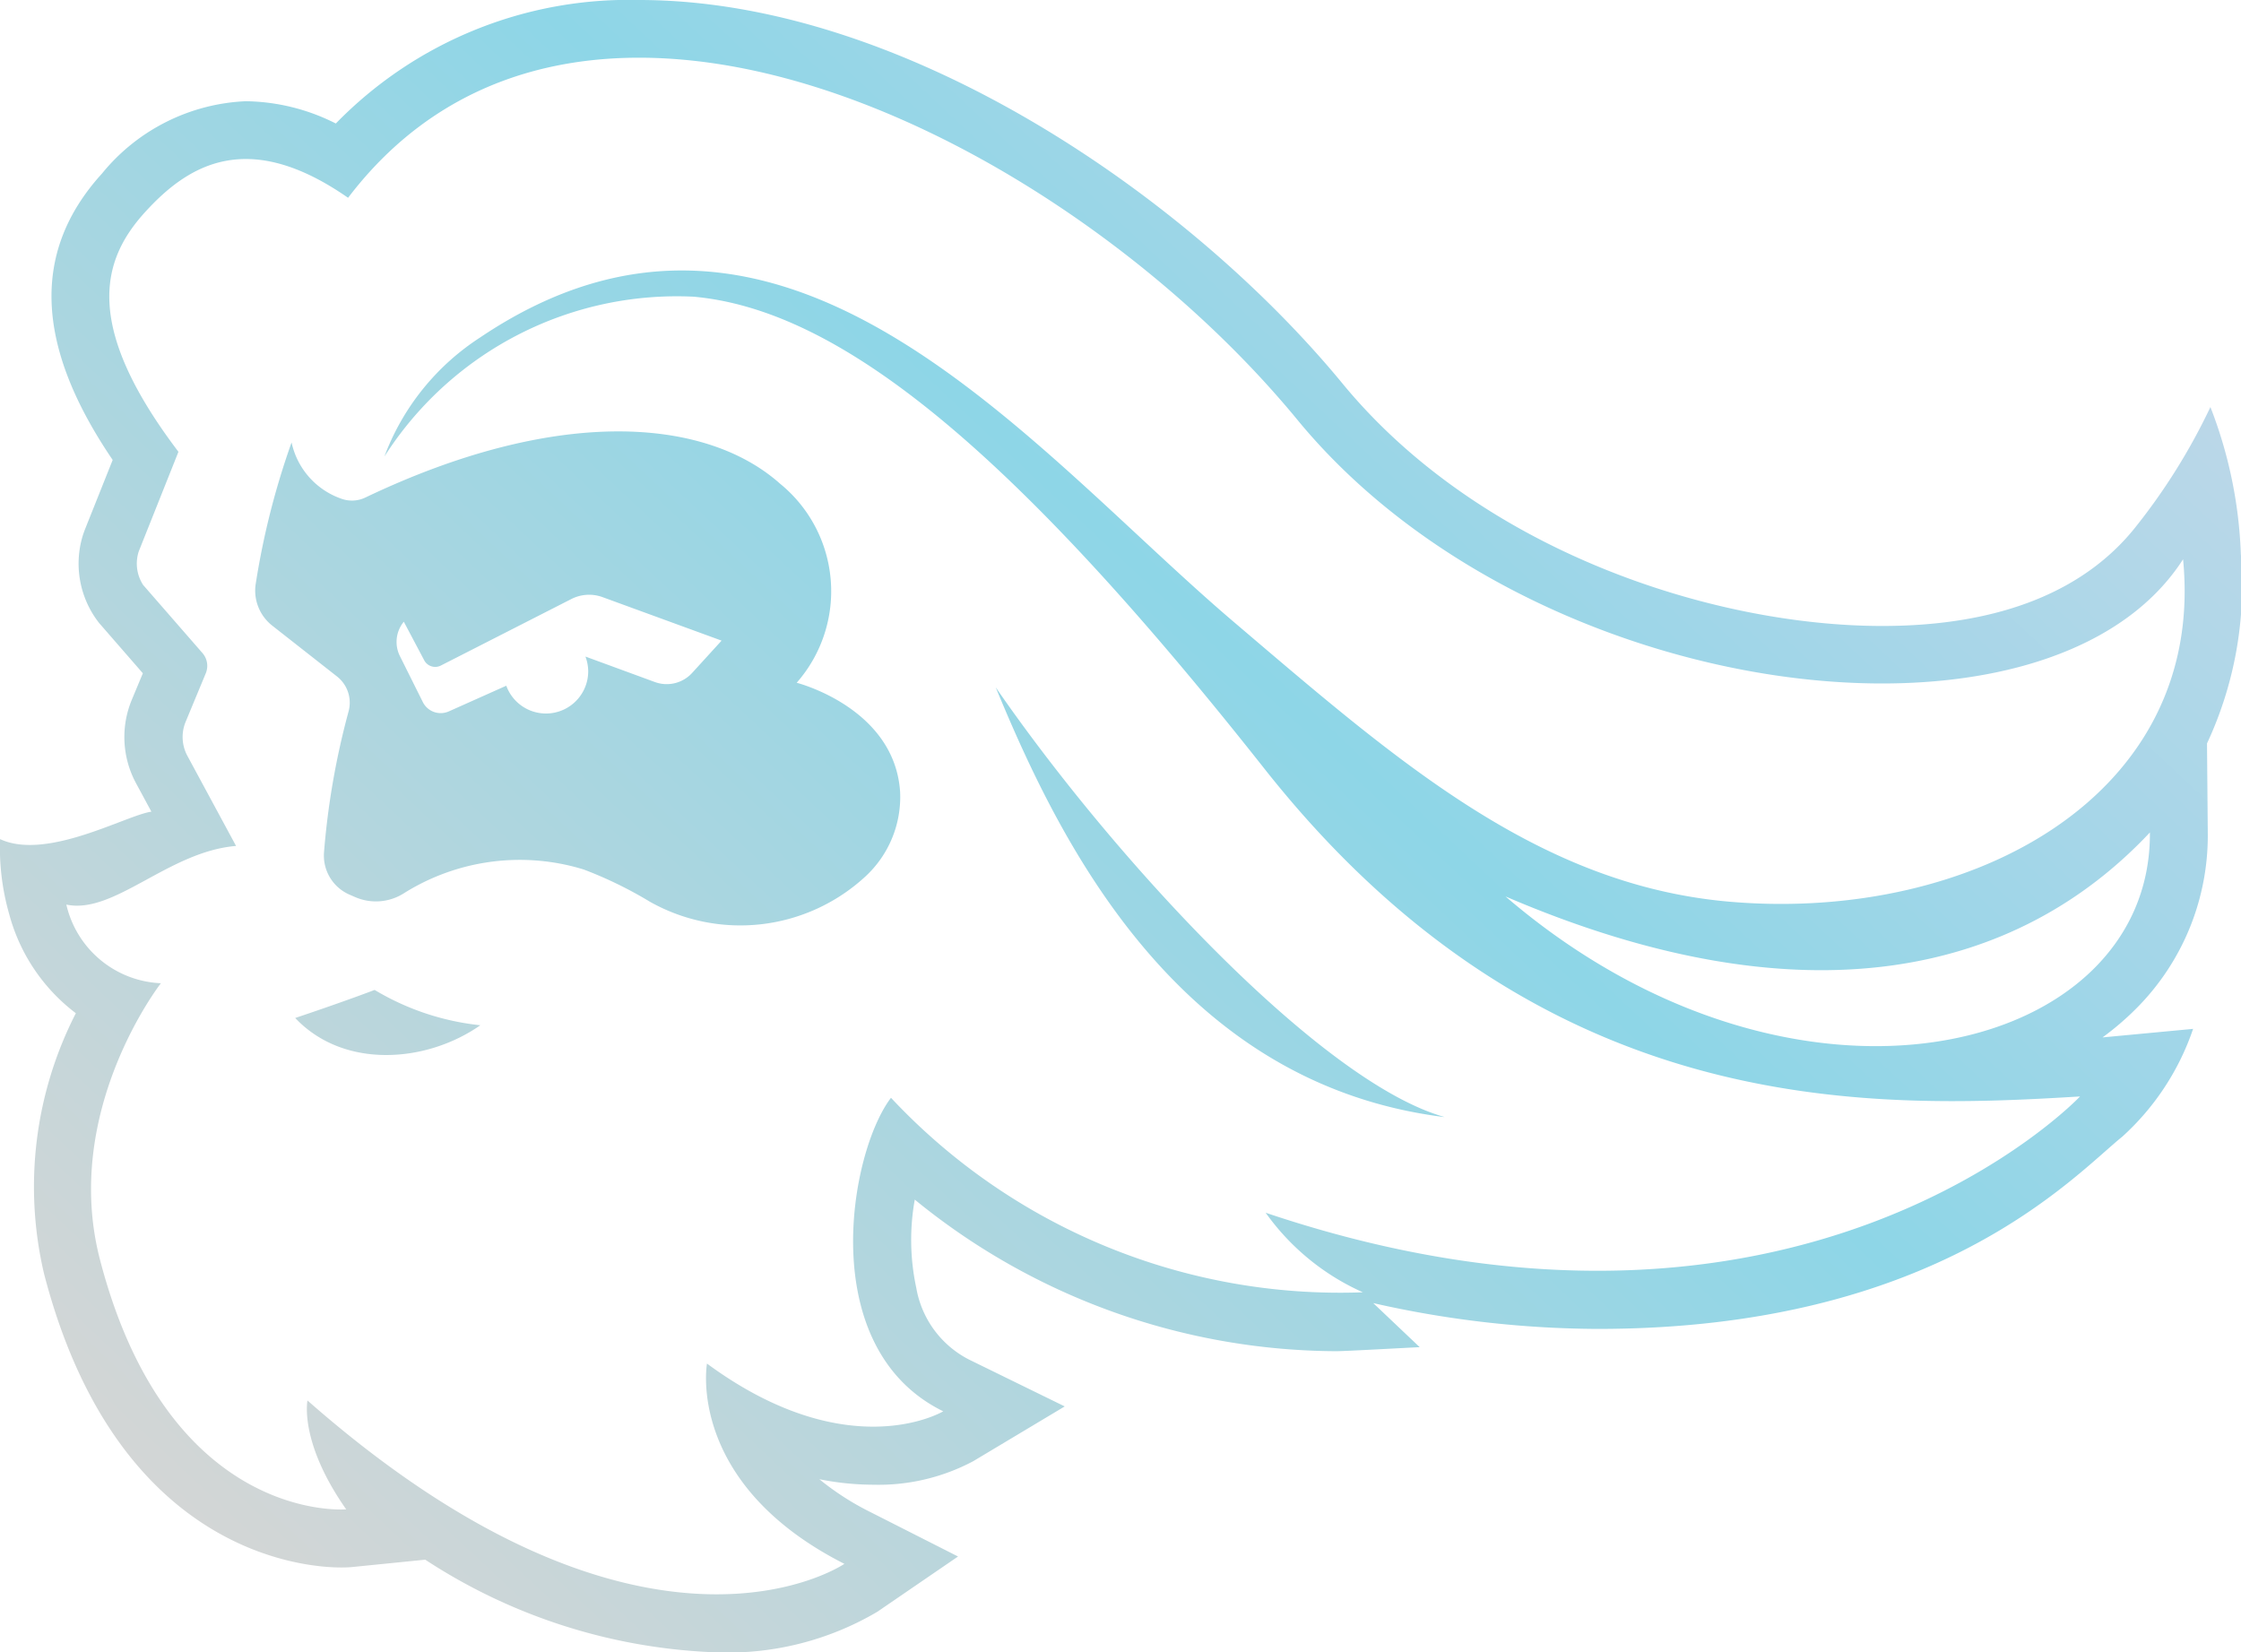 <svg xmlns="http://www.w3.org/2000/svg" xmlns:xlink="http://www.w3.org/1999/xlink" width="70.402" height="51.91" viewBox="0 0 70.402 51.91">
  <defs>
    <linearGradient id="linear-gradient" x1="1" y1="0.098" x2="-0.071" y2="1" gradientUnits="objectBoundingBox">
      <stop offset="0" stop-color="#c9d7e9"/>
      <stop offset="0.393" stop-color="#8ed6e7"/>
      <stop offset="1" stop-color="#e6d6d1"/>
    </linearGradient>
  </defs>
  <path id="Path_143" data-name="Path 143" d="M69.361,26.134l-.024-2.778A11.753,11.753,0,0,0,70.4,17.4a14.061,14.061,0,0,0-.956-4.612A19.267,19.267,0,0,1,67.059,16.6c-1.543,1.913-4.14,3.066-7.926,3.066-5.32,0-12.628-2.357-16.957-7.619C37.4,6.241,28.458,0,20.08,0a12.842,12.842,0,0,0-9.527,3.88,6.434,6.434,0,0,0-2.826-.7A6.168,6.168,0,0,0,3.209,5.45c-2.223,2.444-2.113,5.4.334,9l-.878,2.2-.047.13a3.021,3.021,0,0,0,.5,2.794l1.373,1.578-.346.83a3.051,3.051,0,0,0,.134,2.629l.48.889c-.783.106-3.282,1.547-4.754.862a7.562,7.562,0,0,0,.287,2.357,5.774,5.774,0,0,0,2.094,3.113,11.948,11.948,0,0,0-1,8.181c2.275,8.787,8.174,9.232,9.334,9.232.213,0,.327-.012.327-.012L13.362,49a17.821,17.821,0,0,0,9.161,2.912,9.252,9.252,0,0,0,5.041-1.275L30.1,48.9,27.36,47.511a8.525,8.525,0,0,1-1.617-1.039,8.654,8.654,0,0,0,1.7.173,6.33,6.33,0,0,0,3.136-.74l2.873-1.72-3.007-1.472a3.125,3.125,0,0,1-1.657-2.255,7.158,7.158,0,0,1-.047-2.77A21.04,21.04,0,0,0,41.983,42.45c.3,0,2.306-.114,2.621-.126l-1.46-1.385a32.309,32.309,0,0,0,7.052.811c10.645,0,14.938-4.793,16.481-6.041A8.065,8.065,0,0,0,68.9,32.324l-2.845.268a8.919,8.919,0,0,0,1.051-.9A7.689,7.689,0,0,0,69.361,26.134ZM39.764,38.1A7.5,7.5,0,0,0,42.818,40.6a19.316,19.316,0,0,1-14.824-6.111c-1.307,1.712-2.4,7.867,1.641,9.85,0,0-2.967,1.779-7.422-1.5,0,0-.673,3.762,4.317,6.292,0,0-6.206,4.242-16.867-5.132,0,0-.272,1.3,1.216,3.42,0,0-5.58.48-7.741-7.867-1.2-4.667,1.92-8.662,1.92-8.662a3.189,3.189,0,0,1-2.971-2.471c1.5.319,3.211-1.669,5.332-1.842L5.889,23.745a1.25,1.25,0,0,1-.055-1.066l.634-1.527a.612.612,0,0,0-.1-.63L4.5,18.378a1.235,1.235,0,0,1-.138-1.055l1.247-3.129C2.6,10.228,3.189,8.174,4.555,6.67s3.239-2.645,6.383-.456c7.253-9.531,22.525-1.9,29.825,6.977,7.387,8.984,23.58,10.991,27.822,4.38C69.31,24.989,61.971,28.96,54.4,28.334c-6.064-.5-10.531-4.451-15.643-8.8C32.33,14.065,24.656,4.16,15.09,10.6a7.649,7.649,0,0,0-3.01,3.739l.091-.138a10.9,10.9,0,0,1,9.622-4.88c4.514.409,9.874,4.624,17.925,14.82,8.713,11.038,18.929,10.716,25.63,10.306C65.351,34.449,56.548,43.756,39.764,38.1Zm7.528-9.94c9.441,4.057,16.1,2.416,20.251-2.007C67.6,33.17,56.41,35.988,47.292,28.157Zm-1.916,6.934c-8.437-1.051-12.132-8.756-14.092-13.5C35.022,27.016,41.5,33.993,45.375,35.091ZM11.772,31.1a8.088,8.088,0,0,0,3.321,1.11c-1.688,1.181-4.286,1.389-5.816-.228C10.895,31.439,11.772,31.1,11.772,31.1Zm13.262-9.653a4.356,4.356,0,0,0-.523-6.249c-2.306-2.058-6.942-2.471-13.022.429a.977.977,0,0,1-.779.035A2.41,2.41,0,0,1,9.163,13.9,24.429,24.429,0,0,0,8.03,18.386a1.4,1.4,0,0,0,.523,1.267l2.038,1.6a1.047,1.047,0,0,1,.362,1.1,24.247,24.247,0,0,0-.771,4.423,1.337,1.337,0,0,0,.791,1.326l.181.079a1.637,1.637,0,0,0,1.519-.106,6.847,6.847,0,0,1,5.092-.909c.2.043.394.094.582.153a12.766,12.766,0,0,1,2.074,1.011,5.792,5.792,0,0,0,6.753-.779,3.4,3.4,0,0,0,1.106-2.68C28.1,22.23,25.034,21.451,25.034,21.451Zm-3.286-.307a1.082,1.082,0,0,1-1.173.287l-2.18-.8a1.349,1.349,0,0,1,.087.46,1.327,1.327,0,0,1-2.574.456l-1.806.807a.627.627,0,0,1-.819-.3l-.716-1.436a1,1,0,0,1,.122-1.082l.641,1.212a.39.39,0,0,0,.523.165l4.1-2.09a1.231,1.231,0,0,1,.98-.059l3.739,1.366Z" transform="translate(-0.003)" fill="url(#linear-gradient)"/>
</svg>